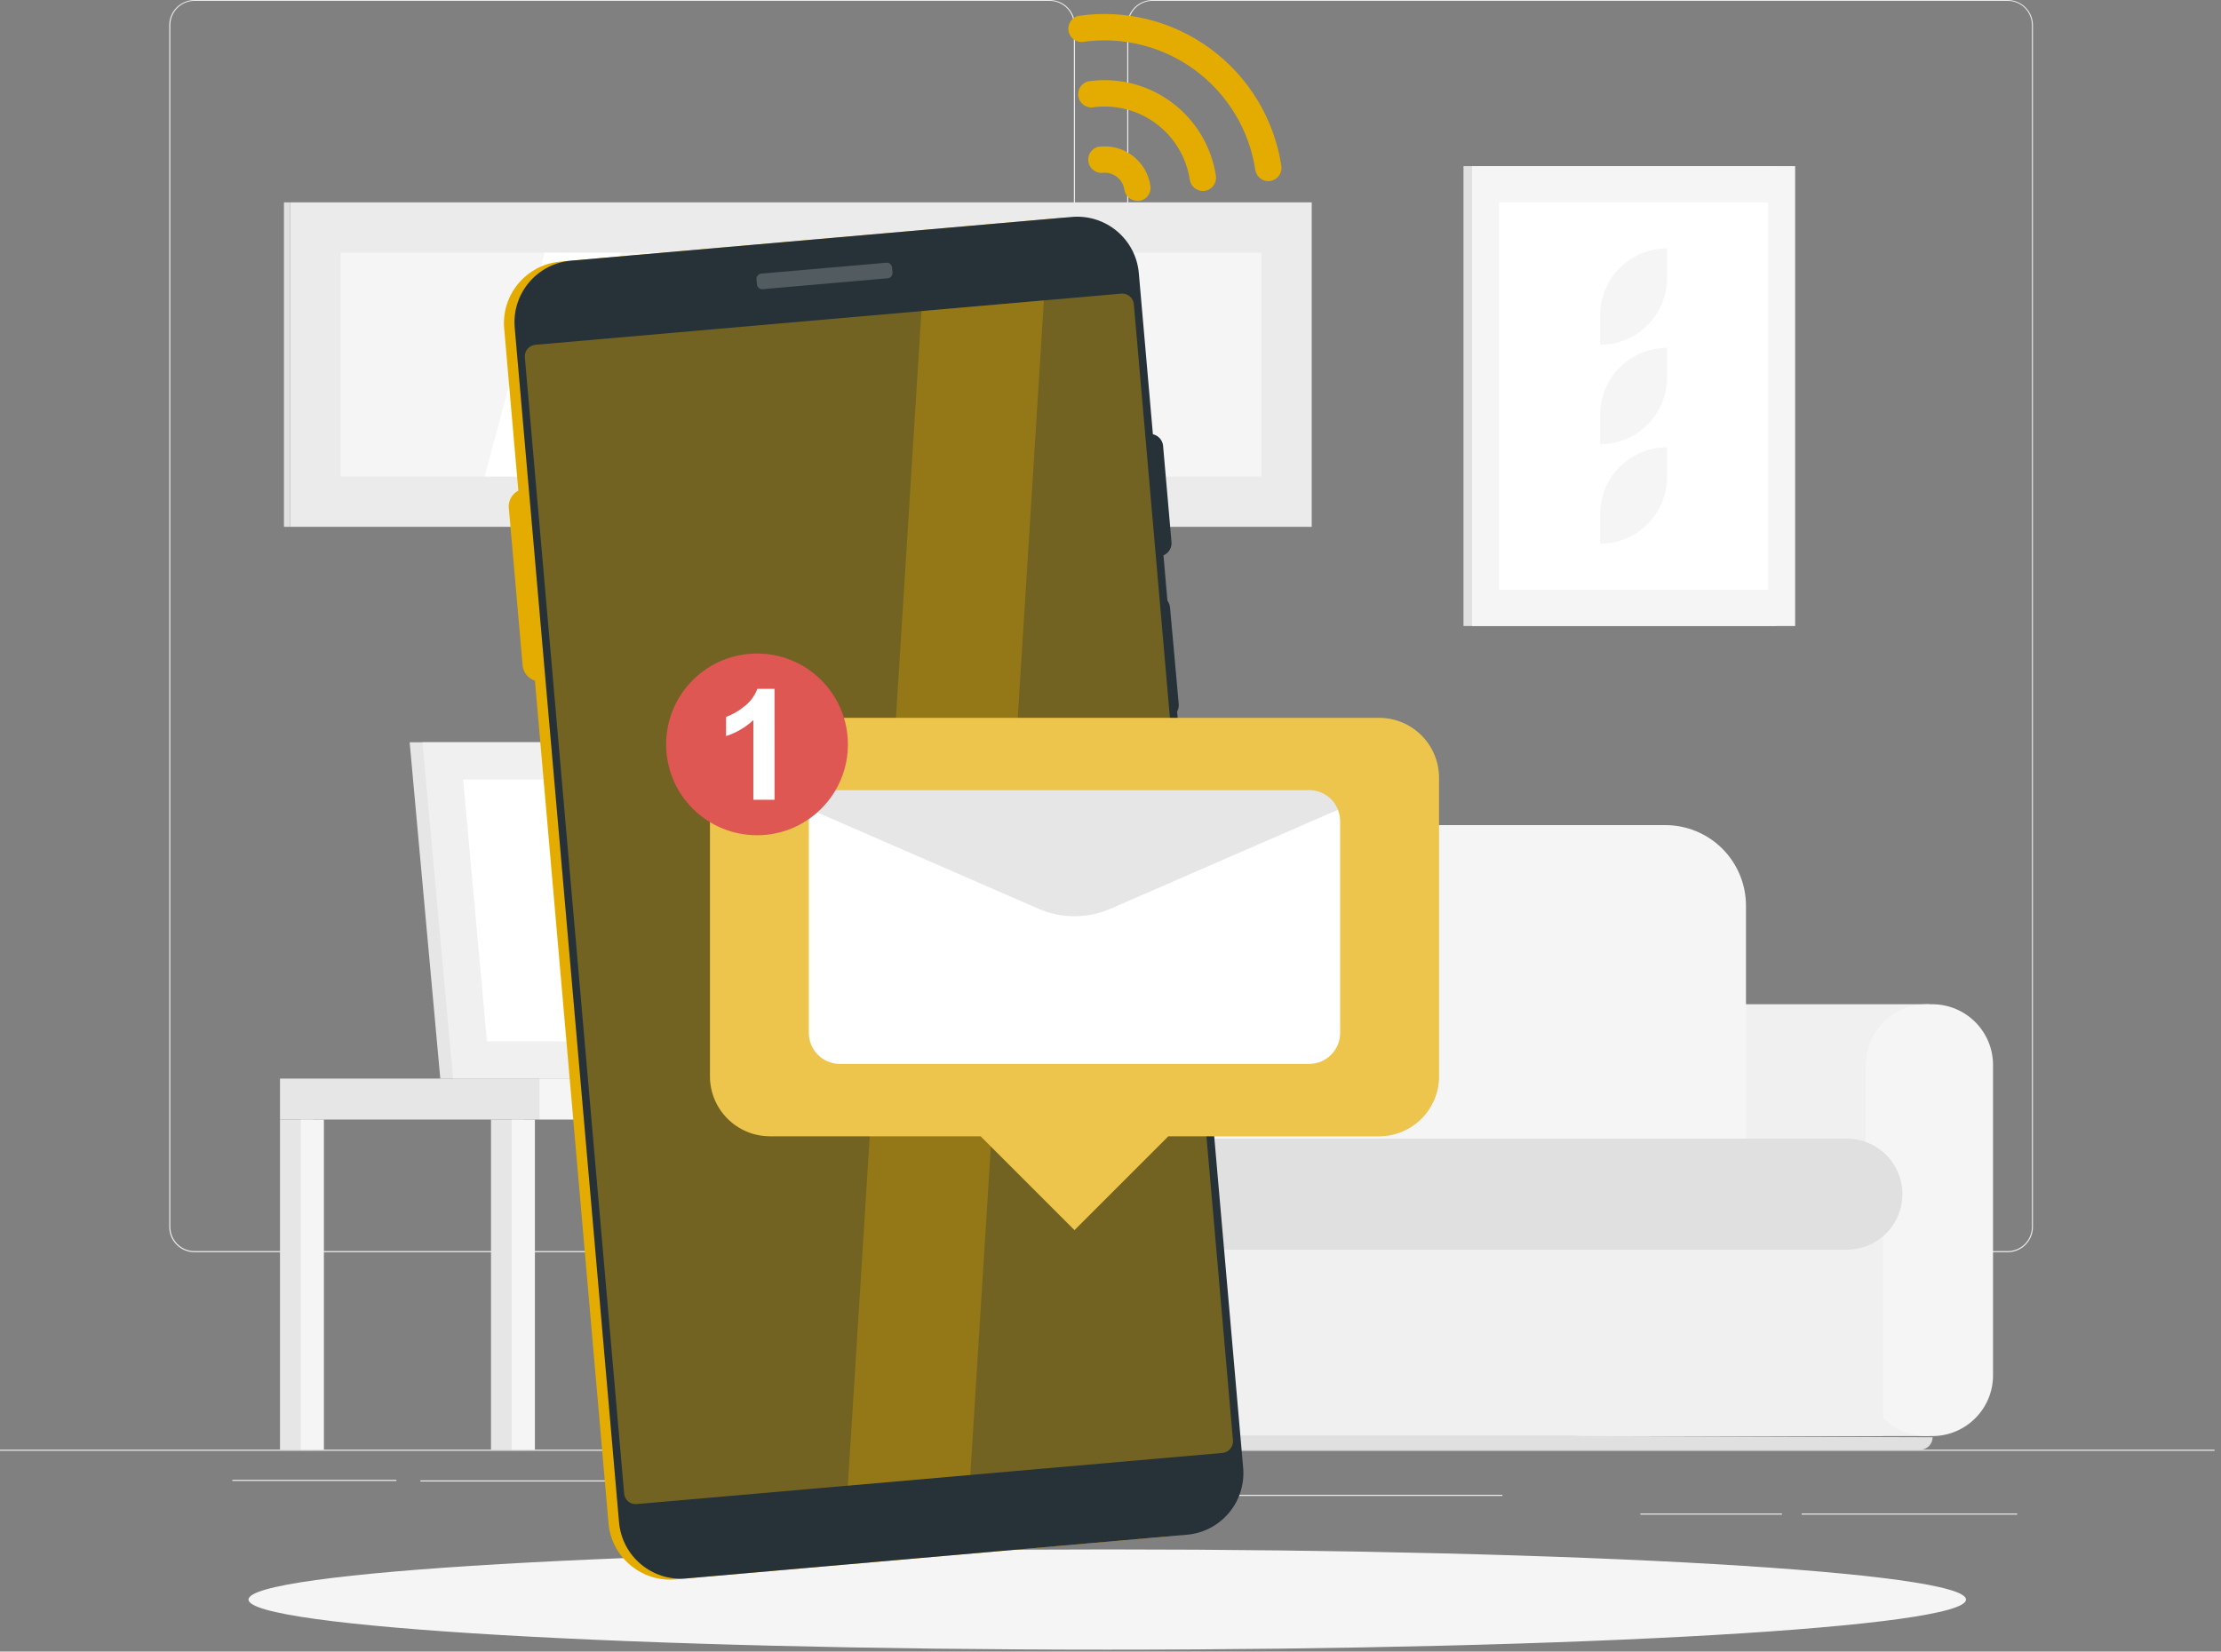 <svg width="324" height="241" viewBox="0 0 324 241" fill="none" xmlns="http://www.w3.org/2000/svg">
<rect x="0" y="0" width="324" height="241" fill="#808080" stroke="none"/>
<g clip-path="url(#clip0_147_4537)">
<path d="M323.056 211.537H0V211.699H323.056V211.537Z" fill="#EBEBEB"/>
<path d="M57.827 215.937H33.895V216.099H57.827V215.937Z" fill="#EBEBEB"/>
<path d="M155.067 219.433H109.193V219.594H155.067V219.433Z" fill="#EBEBEB"/>
<path d="M94.119 216.015H61.329V216.176H94.119V216.015Z" fill="#EBEBEB"/>
<path d="M294.272 220.848H262.826V221.009H294.272V220.848Z" fill="#EBEBEB"/>
<path d="M259.95 220.848H239.294V221.009H259.95V220.848Z" fill="#EBEBEB"/>
<path d="M219.174 218.121H179.109V218.283H219.174V218.121Z" fill="#EBEBEB"/>
<path d="M153.129 182.721H28.371C27.393 182.719 26.457 182.329 25.766 181.638C25.076 180.946 24.688 180.009 24.688 179.031V3.657C24.697 2.685 25.088 1.756 25.778 1.071C26.467 0.387 27.399 0.002 28.371 0H153.129C154.107 0 155.046 0.389 155.737 1.081C156.429 1.772 156.818 2.711 156.818 3.689V179.031C156.818 180.01 156.429 180.948 155.737 181.64C155.046 182.332 154.107 182.721 153.129 182.721ZM28.371 0.129C27.436 0.131 26.541 0.503 25.881 1.165C25.22 1.826 24.849 2.722 24.849 3.657V179.031C24.849 179.966 25.22 180.862 25.881 181.524C26.541 182.185 27.436 182.557 28.371 182.559H153.129C154.064 182.557 154.96 182.185 155.621 181.524C156.283 180.863 156.655 179.966 156.656 179.031V3.657C156.655 2.722 156.283 1.826 155.621 1.164C154.96 0.503 154.064 0.131 153.129 0.129H28.371Z" fill="#EBEBEB"/>
<path d="M292.889 182.721H168.125C167.147 182.719 166.21 182.33 165.518 181.638C164.827 180.947 164.437 180.009 164.436 179.031V3.657C164.446 2.685 164.839 1.756 165.529 1.071C166.22 0.386 167.153 0.002 168.125 0H292.889C293.86 0.003 294.79 0.389 295.478 1.074C296.167 1.758 296.557 2.686 296.566 3.657V179.031C296.566 180.008 296.179 180.944 295.49 181.636C294.801 182.327 293.866 182.717 292.889 182.721ZM168.125 0.129C167.19 0.131 166.294 0.503 165.632 1.164C164.971 1.826 164.599 2.722 164.597 3.657V179.031C164.599 179.966 164.971 180.863 165.632 181.524C166.294 182.185 167.19 182.557 168.125 182.559H292.889C293.824 182.557 294.721 182.185 295.382 181.524C296.043 180.863 296.415 179.966 296.417 179.031V3.657C296.415 2.722 296.043 1.826 295.382 1.164C294.721 0.503 293.824 0.131 292.889 0.129H168.125Z" fill="#EBEBEB"/>
<path d="M281.46 209.547H231.063C228.712 209.547 226.457 208.613 224.795 206.951C223.132 205.289 222.198 203.034 222.198 200.683V155.403C222.198 153.052 223.132 150.797 224.795 149.135C226.457 147.472 228.712 146.538 231.063 146.538H281.46V209.547Z" fill="#F0F0F0"/>
<path d="M281.046 209.547H281.88C286.775 209.547 290.744 205.579 290.744 200.683V155.403C290.744 150.507 286.775 146.538 281.88 146.538H281.046C276.15 146.538 272.181 150.507 272.181 155.403V200.683C272.181 205.579 276.15 209.547 281.046 209.547Z" fill="#F5F5F5"/>
<path d="M274.708 169.779H164.274V209.547H274.708V169.779Z" fill="#F0F0F0"/>
<path d="M280.116 211.537H116.895C116.656 211.538 116.419 211.492 116.198 211.401C115.977 211.31 115.776 211.177 115.607 211.008C115.437 210.839 115.303 210.639 115.211 210.418C115.12 210.197 115.073 209.961 115.073 209.722V209.547H231.024L281.931 209.722C281.931 210.203 281.74 210.665 281.399 211.006C281.059 211.346 280.597 211.537 280.116 211.537Z" fill="#E0E0E0"/>
<path d="M127.439 120.397H233.298C236.576 120.397 239.72 121.699 242.038 124.017C244.356 126.335 245.658 129.479 245.658 132.757V178.767H115.073V132.757C115.073 129.479 116.375 126.335 118.693 124.017C121.011 121.699 124.155 120.397 127.433 120.397H127.439Z" fill="#E0E0E0"/>
<path d="M135.916 120.397H242.938C246.059 120.397 249.051 121.636 251.258 123.843C253.464 126.049 254.704 129.042 254.704 132.162V178.773H124.151V132.162C124.151 129.042 125.39 126.049 127.597 123.843C129.803 121.636 132.796 120.397 135.916 120.397Z" fill="#F5F5F5"/>
<path d="M269.429 166.148H172.68C171.2 166.148 169.78 166.736 168.733 167.783C167.686 168.83 167.098 170.25 167.098 171.73V176.764C167.098 178.244 167.686 179.664 168.733 180.711C169.78 181.758 171.2 182.346 172.68 182.346H269.429C270.493 182.346 271.546 182.136 272.529 181.729C273.511 181.322 274.404 180.725 275.156 179.973C275.908 179.22 276.504 178.327 276.91 177.344C277.317 176.361 277.526 175.307 277.525 174.244C277.525 172.097 276.672 170.037 275.154 168.519C273.635 167.001 271.576 166.148 269.429 166.148Z" fill="#E0E0E0"/>
<path d="M163.99 209.547H113.593C111.242 209.547 108.987 208.613 107.325 206.951C105.662 205.289 104.728 203.034 104.728 200.683V155.403C104.728 153.052 105.662 150.797 107.325 149.135C108.987 147.472 111.242 146.538 113.593 146.538H163.99V209.547Z" fill="#F0F0F0"/>
<path d="M163.57 209.547H164.403C169.299 209.547 173.268 205.579 173.268 200.683V155.403C173.268 150.507 169.299 146.538 164.403 146.538H163.57C158.674 146.538 154.705 150.507 154.705 155.403V200.683C154.705 205.579 158.674 209.547 163.57 209.547Z" fill="#F5F5F5"/>
<path d="M259.13 24.242H213.495V91.347H259.13V24.242Z" fill="#E0E0E0"/>
<path d="M261.876 24.242H214.742V91.347H261.876V24.242Z" fill="#F5F5F5"/>
<path d="M218.69 29.527V86.056H257.928V29.527H218.69Z" fill="white"/>
<path d="M233.428 60.521V64.824C234.71 64.824 235.979 64.572 237.164 64.081C238.348 63.591 239.424 62.871 240.331 61.965C241.237 61.058 241.957 59.982 242.447 58.798C242.938 57.613 243.19 56.344 243.19 55.062V50.758C241.908 50.758 240.638 51.01 239.453 51.5C238.268 51.99 237.192 52.709 236.285 53.616C235.378 54.523 234.659 55.599 234.169 56.784C233.679 57.969 233.427 59.239 233.428 60.521Z" fill="#F5F5F5"/>
<path d="M233.428 46.01V50.313C236.016 50.311 238.498 49.282 240.329 47.452C242.159 45.621 243.189 43.139 243.19 40.55V36.24C241.908 36.24 240.638 36.493 239.453 36.984C238.268 37.475 237.191 38.195 236.285 39.102C235.378 40.01 234.659 41.087 234.169 42.272C233.679 43.457 233.427 44.727 233.428 46.01Z" fill="#F5F5F5"/>
<path d="M233.428 75.04V79.343C236.017 79.341 238.501 78.311 240.331 76.479C242.162 74.647 243.19 72.163 243.19 69.573V65.257C241.907 65.257 240.636 65.51 239.45 66.002C238.264 66.494 237.187 67.215 236.28 68.124C235.373 69.032 234.655 70.111 234.165 71.297C233.676 72.484 233.425 73.756 233.428 75.04Z" fill="#F5F5F5"/>
<path d="M191.353 76.874V29.527L42.32 29.527V76.874H191.353Z" fill="#EBEBEB"/>
<path d="M42.32 76.874V29.527H41.422V76.874H42.32Z" fill="#E0E0E0"/>
<path d="M184.006 36.873H49.667V69.528H184.006V36.873Z" fill="#F5F5F5"/>
<path d="M81.862 69.528H70.704L79.439 36.873H90.598L81.862 69.528Z" fill="white"/>
<path d="M92.239 69.528H85.784L94.52 36.873H100.974L92.239 69.528Z" fill="white"/>
<path d="M148.406 69.528H141.951L150.686 36.873H157.141L148.406 69.528Z" fill="white"/>
<path d="M100.354 157.387H64.23L59.759 108.308H95.89L100.354 157.387Z" fill="#E6E6E6"/>
<path d="M102.228 157.387H66.097L61.633 108.308H97.763L102.228 157.387Z" fill="#F0F0F0"/>
<path d="M71.034 151.953L67.558 113.742H92.82L96.297 151.953H71.034Z" fill="white"/>
<path d="M127.433 157.386H122.568V211.531H127.433V157.386Z" fill="#E6E6E6"/>
<path d="M128.964 157.386H125.585V211.531H128.964V157.386Z" fill="#F5F5F5"/>
<path d="M78.671 163.363H130.011V157.386H78.671V163.363Z" fill="#F5F5F5"/>
<path d="M76.493 163.363H71.628V211.537H76.493V163.363Z" fill="#E6E6E6"/>
<path d="M78.031 163.363H74.652V211.537H78.031V163.363Z" fill="#F5F5F5"/>
<path d="M45.712 163.363H40.847V211.537H45.712V163.363Z" fill="#E6E6E6"/>
<path d="M47.25 163.363H43.871V211.537H47.25V163.363Z" fill="#F5F5F5"/>
<path d="M96.652 163.363H91.787V211.537H96.652V163.363Z" fill="#E6E6E6"/>
<path d="M98.183 163.363H94.804V211.537H98.183V163.363Z" fill="#F5F5F5"/>
<path d="M78.671 157.386H40.847V163.363H78.671V157.386Z" fill="#E6E6E6"/>
<path d="M161.528 240.716C230.715 240.716 286.803 237.441 286.803 233.402C286.803 229.362 230.715 226.088 161.528 226.088C92.341 226.088 36.253 229.362 36.253 233.402C36.253 237.441 92.341 240.716 161.528 240.716Z" fill="#F5F5F5"/>
<path d="M98.54 230.463L171.616 224.083C176.578 223.65 180.25 219.275 179.817 214.313L164.597 39.996C164.163 35.033 159.789 31.361 154.826 31.795L81.751 38.175C76.789 38.608 73.117 42.983 73.55 47.945L88.77 222.262C89.204 227.225 93.578 230.897 98.54 230.463Z" fill="#E5AC00"/>
<path d="M79.02 99.43C79.697 99.366 80.321 99.038 80.758 98.517C81.194 97.996 81.408 97.323 81.352 96.646L79.343 73.657C79.28 72.98 78.954 72.355 78.434 71.917C77.913 71.479 77.242 71.264 76.564 71.318C75.886 71.38 75.26 71.708 74.822 72.229C74.384 72.751 74.17 73.424 74.225 74.103L76.241 97.091C76.304 97.768 76.63 98.393 77.15 98.831C77.67 99.269 78.342 99.484 79.02 99.43Z" fill="#E5AC00"/>
<path d="M168.271 81.248L169.166 81.169C170.214 81.078 170.99 80.153 170.899 79.105L169.672 65.06C169.581 64.011 168.657 63.236 167.608 63.327L166.713 63.405C165.664 63.497 164.889 64.421 164.98 65.47L166.206 79.514C166.298 80.563 167.222 81.339 168.271 81.248Z" fill="#263238"/>
<path d="M169.32 104.891L170.218 104.81C171.271 104.715 172.047 103.785 171.953 102.733L170.684 88.635C170.589 87.582 169.659 86.805 168.606 86.9L167.708 86.981C166.655 87.076 165.879 88.006 165.974 89.058L167.242 103.157C167.337 104.209 168.267 104.986 169.32 104.891Z" fill="#263238"/>
<path d="M100.076 230.325L173.151 223.945C178.114 223.511 181.785 219.137 181.352 214.175L166.132 39.858C165.699 34.895 161.324 31.223 156.362 31.657L83.287 38.037C78.324 38.47 74.652 42.844 75.086 47.807L90.306 222.124C90.739 227.087 95.113 230.758 100.076 230.325Z" fill="#263238"/>
<path opacity="0.4" d="M92.879 219.471L178.327 212.009C178.774 211.968 179.186 211.752 179.474 211.408C179.762 211.064 179.903 210.621 179.865 210.174L165.405 44.381C165.364 43.936 165.149 43.525 164.806 43.237C164.464 42.949 164.022 42.808 163.576 42.844L78.096 50.313C77.875 50.332 77.66 50.395 77.464 50.497C77.268 50.6 77.094 50.74 76.951 50.91C76.809 51.08 76.702 51.276 76.635 51.487C76.569 51.698 76.545 51.921 76.564 52.141L91.05 217.94C91.069 218.161 91.131 218.376 91.233 218.573C91.335 218.77 91.476 218.944 91.645 219.087C91.816 219.229 92.012 219.336 92.224 219.402C92.435 219.468 92.658 219.492 92.879 219.471Z" fill="#E5AC00"/>
<path opacity="0.3" d="M152.282 43.832L141.544 215.22L123.685 216.784L134.424 45.389L152.282 43.832Z" fill="#E5AC00"/>
<path opacity="0.2" d="M129.3 38.332L111.053 39.925C110.63 39.962 110.317 40.335 110.353 40.758L110.418 41.498C110.455 41.921 110.828 42.234 111.251 42.197L129.499 40.604C129.922 40.567 130.235 40.194 130.198 39.771L130.133 39.031C130.096 38.608 129.723 38.295 129.3 38.332Z" fill="white"/>
<path d="M112.294 104.748H201.206C203.515 104.755 205.728 105.675 207.362 107.308C208.995 108.941 209.915 111.154 209.922 113.464V157.076C209.915 159.387 208.995 161.6 207.362 163.234C205.729 164.869 203.516 165.79 201.206 165.799H170.438L156.747 179.49L143.056 165.799H112.294C109.983 165.792 107.768 164.871 106.134 163.237C104.5 161.602 103.579 159.388 103.572 157.076V113.464C103.579 111.153 104.5 108.939 106.135 107.306C107.769 105.673 109.984 104.753 112.294 104.748Z" fill="#E5AC00"/>
<path opacity="0.3" d="M112.294 104.748H201.206C203.515 104.755 205.728 105.675 207.362 107.308C208.995 108.941 209.915 111.154 209.922 113.464V157.076C209.915 159.387 208.995 161.6 207.362 163.234C205.729 164.869 203.516 165.79 201.206 165.799H170.438L156.747 179.49L143.056 165.799H112.294C109.983 165.792 107.768 164.871 106.134 163.237C104.5 161.602 103.579 159.388 103.572 157.076V113.464C103.579 111.153 104.5 108.939 106.135 107.306C107.769 105.673 109.984 104.753 112.294 104.748Z" fill="white"/>
<path d="M117.993 119.86V150.68C117.983 151.875 118.446 153.026 119.281 153.88C120.117 154.735 121.256 155.224 122.451 155.242H191.043C192.238 155.224 193.377 154.735 194.213 153.88C195.048 153.026 195.511 151.875 195.501 150.68V119.86C195.5 119.277 195.391 118.698 195.178 118.155C194.853 117.32 194.285 116.602 193.548 116.093C192.811 115.584 191.938 115.307 191.043 115.299H122.451C121.556 115.307 120.684 115.583 119.948 116.093C119.212 116.602 118.646 117.32 118.323 118.155C118.104 118.697 117.992 119.276 117.993 119.86Z" fill="white"/>
<path opacity="0.1" d="M118.323 118.155L151.481 132.595C153.143 133.321 154.937 133.695 156.75 133.695C158.564 133.695 160.357 133.321 162.019 132.595L195.178 118.155C194.852 117.32 194.285 116.602 193.548 116.093C192.811 115.584 191.938 115.307 191.043 115.299H122.451C121.556 115.307 120.684 115.583 119.948 116.093C119.212 116.602 118.646 117.32 118.323 118.155Z" fill="black"/>
<path d="M119.809 117.995C124.987 112.818 124.987 104.423 119.809 99.245C114.632 94.068 106.237 94.068 101.059 99.245C95.882 104.423 95.882 112.818 101.059 117.995C106.237 123.173 114.632 123.173 119.809 117.995Z" fill="#DE5753"/>
<path d="M112.992 116.701H109.904V105.071C108.762 106.133 107.401 106.931 105.917 107.41V104.612C106.87 104.262 107.757 103.753 108.54 103.107C109.423 102.45 110.096 101.553 110.479 100.522H112.986L112.992 116.701Z" fill="white"/>
<path d="M185.027 26.439C184.567 26.435 184.124 26.268 183.776 25.967C183.428 25.667 183.198 25.252 183.128 24.798C182.241 18.973 179.081 13.737 174.341 10.238C169.601 6.739 163.666 5.262 157.839 6.132C157.366 6.144 156.905 5.983 156.542 5.679C156.18 5.375 155.941 4.948 155.871 4.48C155.801 4.012 155.905 3.535 156.162 3.138C156.42 2.741 156.814 2.452 157.27 2.326C164.106 1.307 171.067 3.04 176.627 7.147C182.186 11.253 185.89 17.396 186.927 24.229C186.997 24.732 186.868 25.243 186.566 25.651C186.264 26.06 185.813 26.333 185.312 26.413C185.218 26.431 185.123 26.44 185.027 26.439Z" fill="#E5AC00"/>
<path d="M175.471 27.873C175.012 27.87 174.57 27.703 174.222 27.404C173.874 27.105 173.644 26.692 173.572 26.238C173.073 22.945 171.288 19.984 168.608 18.005C165.929 16.026 162.574 15.19 159.28 15.681C158.806 15.695 158.344 15.536 157.98 15.232C157.616 14.928 157.376 14.502 157.305 14.033C157.234 13.565 157.337 13.086 157.595 12.689C157.853 12.291 158.248 12.002 158.705 11.876C163.008 11.232 167.392 12.323 170.892 14.908C174.393 17.493 176.725 21.361 177.377 25.663C177.45 26.168 177.321 26.68 177.019 27.09C176.716 27.5 176.265 27.774 175.762 27.854C175.666 27.867 175.568 27.873 175.471 27.873Z" fill="#E5AC00"/>
<path d="M165.922 29.314C165.462 29.31 165.018 29.143 164.67 28.843C164.322 28.542 164.093 28.127 164.022 27.673C163.966 27.295 163.836 26.932 163.639 26.604C163.442 26.277 163.183 25.991 162.876 25.765C162.568 25.538 162.219 25.374 161.848 25.282C161.477 25.19 161.092 25.173 160.714 25.231C160.245 25.237 159.79 25.073 159.433 24.77C159.075 24.466 158.84 24.043 158.771 23.579C158.701 23.116 158.802 22.642 159.055 22.247C159.308 21.853 159.695 21.563 160.145 21.431C161.025 21.299 161.922 21.341 162.785 21.557C163.648 21.772 164.459 22.156 165.173 22.686C165.887 23.216 166.489 23.883 166.945 24.646C167.401 25.41 167.701 26.256 167.828 27.137C167.898 27.64 167.769 28.151 167.467 28.559C167.165 28.967 166.714 29.241 166.212 29.321C166.116 29.328 166.018 29.326 165.922 29.314Z" fill="#E5AC00"/>
</g>
<defs>
<clipPath id="clip0_147_4537">
<rect width="323.056" height="241" fill="white"/>
</clipPath>
</defs>
</svg>

